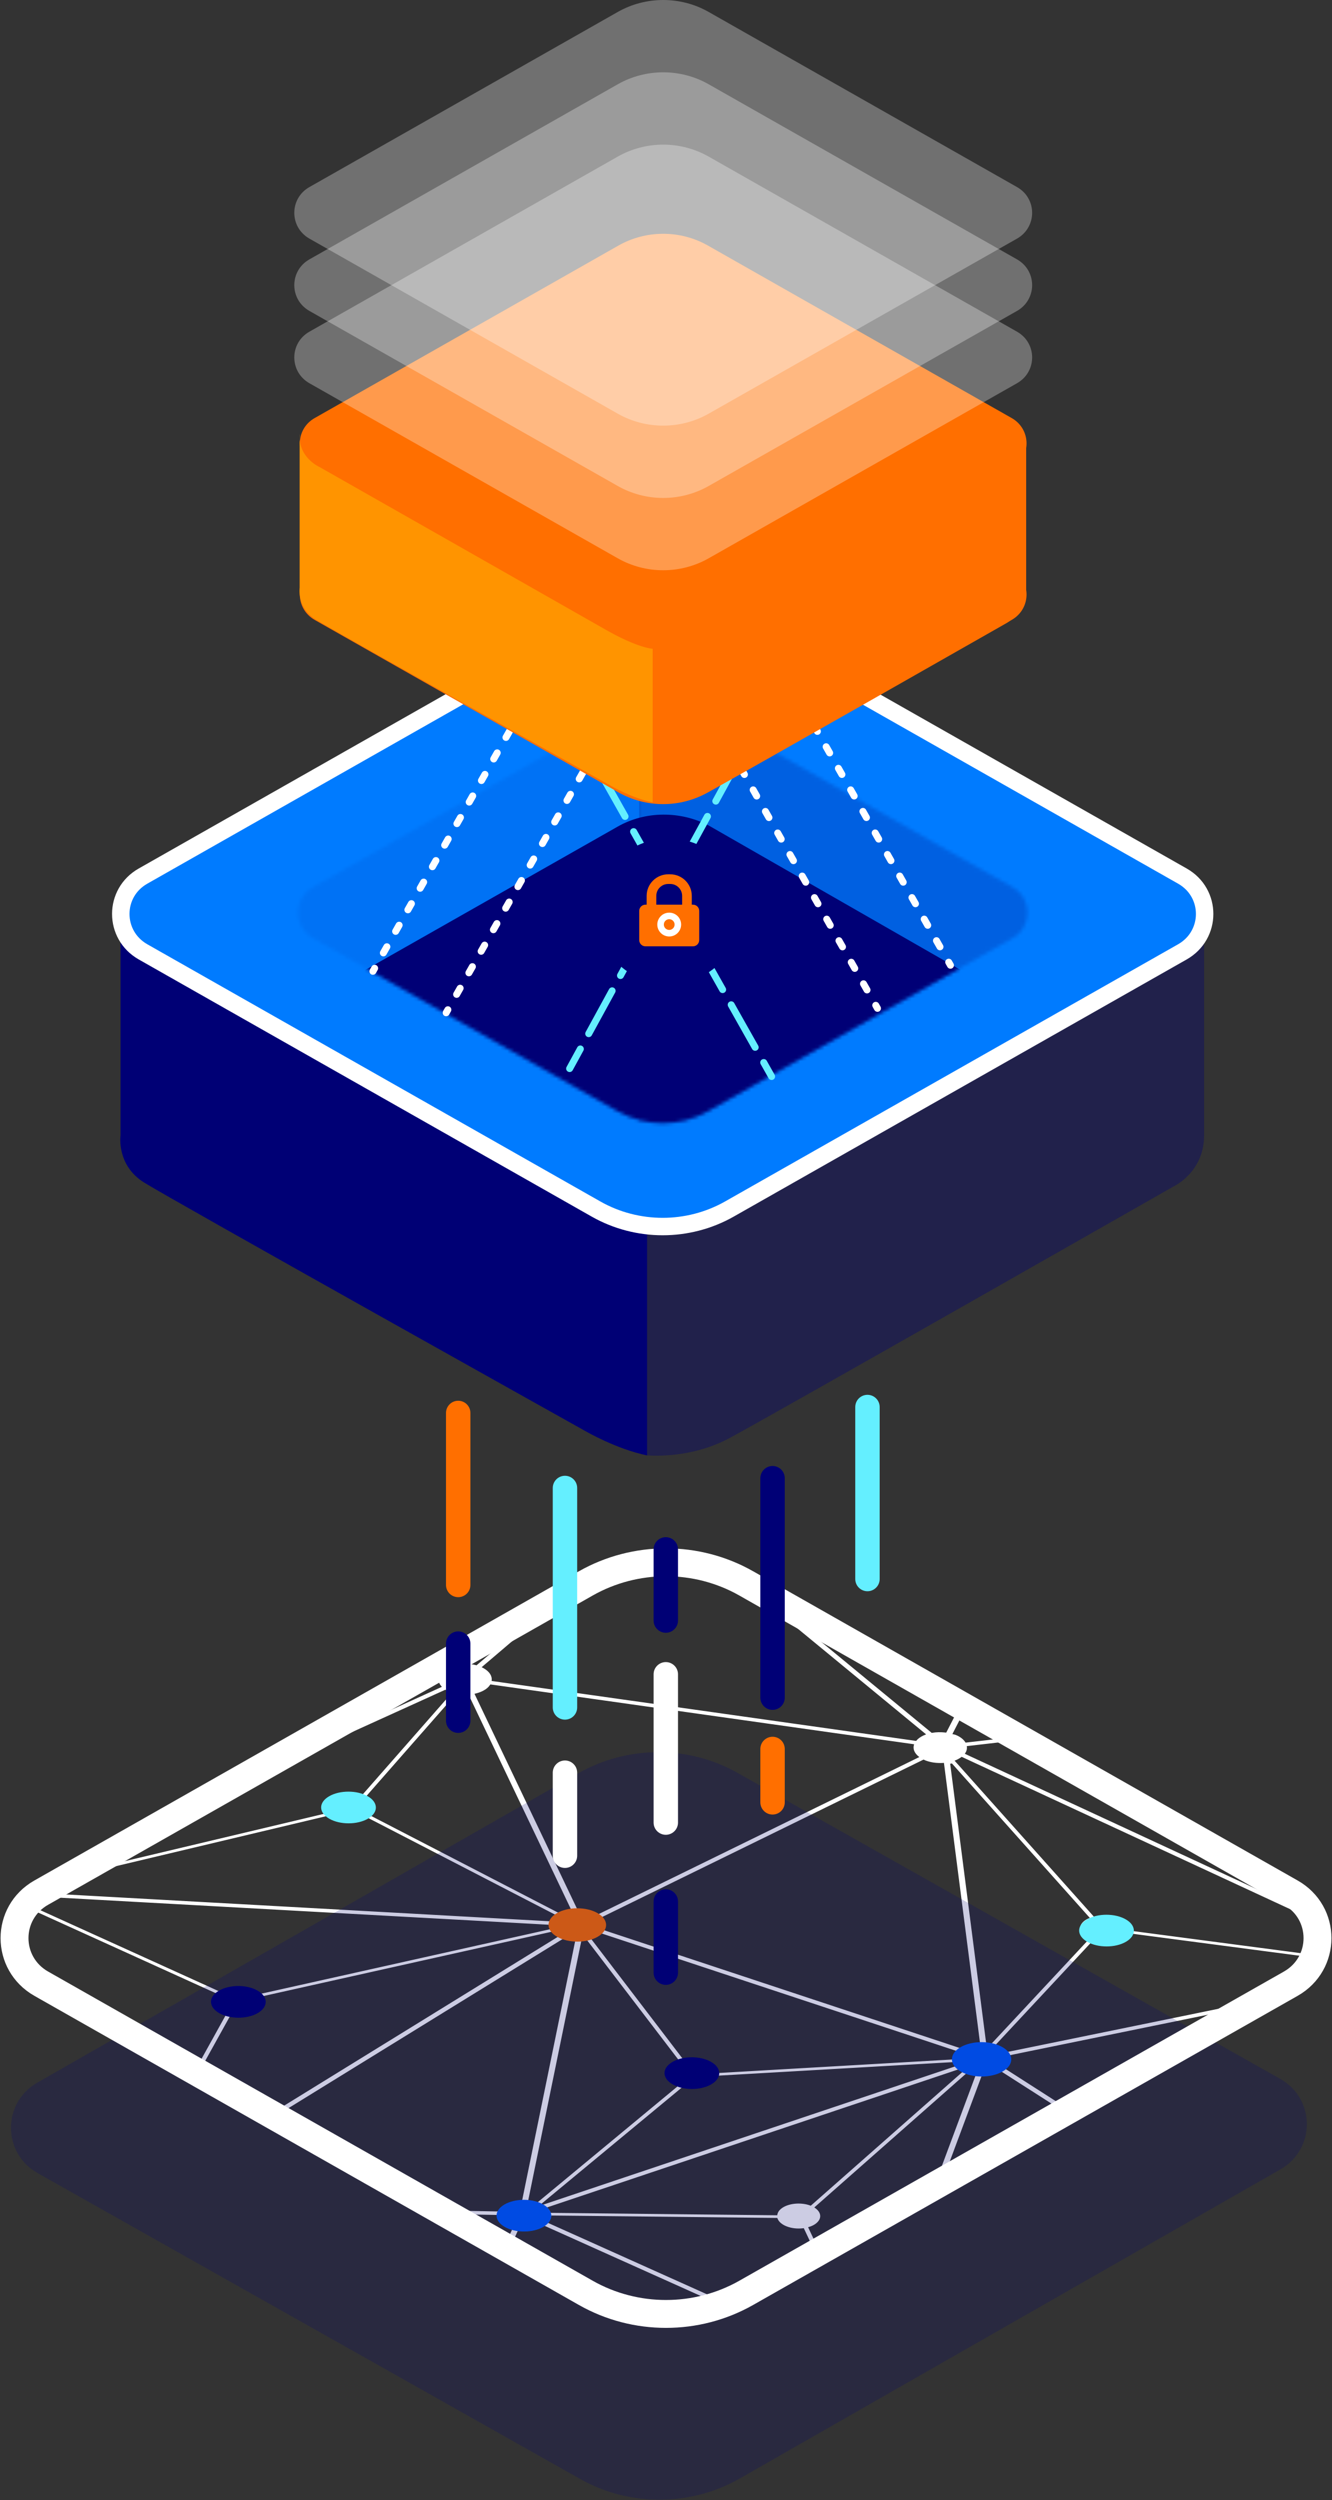 <?xml version="1.0" encoding="UTF-8"?>
<svg width="382px" height="717px" viewBox="0 0 382 717" version="1.1" xmlns="http://www.w3.org/2000/svg" xmlns:xlink="http://www.w3.org/1999/xlink">
    <rect x="0" y="0" width="382" height="717" fill="#333333" stroke="none"/>
    <!-- Generator: Sketch 51.2 (57519) - http://www.bohemiancoding.com/sketch -->
    <title>Group 123</title>
    <desc>Created with Sketch.</desc>
    <defs>
        <path d="M164.004,6.267 C171.109,2.238 179.063,0.224 187.014,0.224 C194.965,0.224 202.912,2.238 210.003,6.267 L366.179,94.955 C376.396,100.742 376.396,115.253 366.179,121.067 L210.003,209.729 C195.793,217.788 178.187,217.788 164.004,209.729 L7.828,121.067 C-2.388,115.253 -2.388,100.742 7.828,94.955" id="path-1"></path>
        <path d="M164.004,6.267 L7.828,94.955 C-2.388,100.742 -2.388,115.253 7.828,121.067 L164.004,209.729 C178.187,217.788 195.793,217.788 210.003,209.729 L366.179,121.067 C376.396,115.253 376.396,100.742 366.179,94.955 L210.003,6.267 C202.912,2.238 194.965,0.224 187.014,0.224 C179.063,0.224 171.109,2.238 164.004,6.267" id="path-3"></path>
        <path d="M164.004,6.267 L7.828,94.955 C-2.388,100.742 -2.388,115.253 7.828,121.067 L164.004,209.729 C178.187,217.788 195.793,217.788 210.003,209.729 L366.179,121.067 C376.396,115.253 376.396,100.742 366.179,94.955 L210.003,6.267 C202.912,2.238 194.965,0.224 187.014,0.224 C179.063,0.224 171.109,2.238 164.004,6.267" id="path-5"></path>
        <path d="M164.004,6.267 L7.828,94.955 C-2.388,100.742 -2.388,115.253 7.828,121.067 L164.004,209.729 C178.187,217.788 195.793,217.788 210.003,209.729 L366.179,121.067 C376.396,115.253 376.396,100.742 366.179,94.955 L210.003,6.267 C202.912,2.238 194.965,0.224 187.014,0.224 C179.063,0.224 171.109,2.238 164.004,6.267" id="path-7"></path>
        <path d="M164.004,6.267 L7.828,94.955 C-2.388,100.742 -2.388,115.253 7.828,121.067 L164.004,209.729 C178.187,217.788 195.793,217.788 210.003,209.729 L366.179,121.067 C376.396,115.253 376.396,100.742 366.179,94.955 L210.003,6.267 C202.912,2.238 194.965,0.224 187.014,0.224 C179.063,0.224 171.109,2.238 164.004,6.267" id="path-9"></path>
        <path d="M164.004,6.267 L7.828,94.955 C-2.388,100.742 -2.388,115.253 7.828,121.067 L164.004,209.729 C178.187,217.788 195.793,217.788 210.003,209.729 L366.179,121.067 C376.396,115.253 376.396,100.742 366.179,94.955 L210.003,6.267 C202.912,2.238 194.965,0.224 187.014,0.224 C179.063,0.224 171.109,2.238 164.004,6.267" id="path-11"></path>
        <path d="M164.004,6.267 L7.828,94.955 C-2.388,100.742 -2.388,115.253 7.828,121.067 L164.004,209.729 C178.187,217.788 195.793,217.788 210.003,209.729 L366.179,121.067 C376.396,115.253 376.396,100.742 366.179,94.955 L210.003,6.267 C202.912,2.238 194.965,0.224 187.014,0.224 C179.063,0.224 171.109,2.238 164.004,6.267" id="path-13"></path>
        <path d="M164.004,6.267 L7.828,94.955 C-2.388,100.742 -2.388,115.253 7.828,121.067 L164.004,209.729 C178.187,217.788 195.793,217.788 210.003,209.729 L366.179,121.067 C376.396,115.253 376.396,100.742 366.179,94.955 L210.003,6.267 C202.912,2.238 194.965,0.224 187.014,0.224 C179.063,0.224 171.109,2.238 164.004,6.267" id="path-15"></path>
        <path d="M92.178,3.955 L4.727,53.617 C-0.994,56.857 -0.994,64.982 4.727,68.239 L92.178,117.884 C100.12,122.396 109.979,122.396 117.935,117.884 L205.386,68.239 C211.107,64.982 211.107,56.857 205.386,53.617 L117.935,3.955 C113.964,1.699 109.514,0.571 105.062,0.571 C100.61,0.571 96.156,1.699 92.178,3.955 Z" id="path-17"></path>
        <path d="M92.178,3.955 L4.727,53.617 C-0.994,56.857 -0.994,64.982 4.727,68.239 L92.178,117.884 C100.12,122.396 109.979,122.396 117.935,117.884 L205.386,68.239 C211.107,64.982 211.107,56.857 205.386,53.617 L117.935,3.955 C113.964,1.699 109.514,0.571 105.062,0.571 C100.61,0.571 96.156,1.699 92.178,3.955 Z" id="path-19"></path>
        <path d="M92.178,3.955 L4.727,53.617 C-0.994,56.857 -0.994,64.982 4.727,68.239 L92.178,117.884 C100.12,122.396 109.979,122.396 117.935,117.884 L205.386,68.239 C211.107,64.982 211.107,56.857 205.386,53.617 L117.935,3.955 C113.964,1.699 109.514,0.571 105.062,0.571 C100.61,0.571 96.156,1.699 92.178,3.955 Z" id="path-21"></path>
    </defs>
    <g id="Desktop" stroke="none" stroke-width="1" fill="none" fill-rule="evenodd">
        <g id="3.1-Mantle" transform="translate(-566, -756)">
            <g id="Group-123" transform="translate(569, 755)">
                <g id="Group-25" transform="translate(1, 448.807)">
                    <g id="Group-3">
                        <mask id="mask-2" fill="white">
                            <use xlink:href="#path-1"></use>
                        </mask>
                        <g id="Clip-2"></g>
                        <path d="M312.551,-30.637 C309.913,-32.16 305.735,-32.338 302.6,-31.059 L302.452,-30.999 L160.581,-89.893 L160.695,-90.012 C162.222,-91.772 161.674,-93.875 159.31,-95.241 C156.261,-97.001 151.298,-97.001 148.257,-95.234 C145.954,-93.895 145.385,-91.897 146.783,-90.143 L146.886,-90.031 L51.656,-53.278 L51.495,-53.37 L51.244,-53.515 L50.925,-53.713 C50.731,-53.825 50.559,-53.911 50.389,-53.984 C48.689,-54.65 46.65,-54.893 44.636,-54.676 C42.622,-54.458 40.873,-53.799 39.729,-52.817 C38.721,-51.966 38.293,-50.95 38.47,-49.889 L38.493,-49.757 L-96.359,-30.767 L-96.463,-30.853 C-96.749,-31.096 -97.08,-31.314 -97.423,-31.512 C-97.742,-31.697 -98.085,-31.868 -98.45,-32.013 C-101.964,-33.398 -106.741,-32.87 -109.121,-30.853 C-111.182,-29.085 -110.793,-26.705 -108.189,-25.202 C-107.846,-25.004 -107.47,-24.826 -107.083,-24.668 C-106.01,-24.246 -104.757,-23.995 -103.379,-23.923 L-103.197,-23.923 L-72.284,43.939 L-72.489,43.991 C-73.864,44.328 -75.023,44.868 -75.849,45.574 C-77.889,47.315 -77.477,49.669 -74.862,51.178 C-74.644,51.304 -74.428,51.416 -74.188,51.528 L-74.006,51.607 L-133.5,109.242 L-133.706,109.189 C-136.646,108.49 -139.979,108.88 -142.204,110.172 C-145.245,111.939 -145.228,114.801 -142.168,116.568 C-139.895,117.88 -136.523,118.249 -133.556,117.504 L-133.341,117.458 L-98.349,149.648 L-98.519,149.733 L-98.792,149.839 L-99.008,149.911 C-102.049,151.678 -102.021,154.547 -98.961,156.314 C-96.803,157.56 -93.555,157.963 -90.668,157.329 L-90.452,157.283 L-10.996,238.213 L-11.143,238.299 C-14.094,240.092 -14.021,242.868 -10.995,244.615 C-7.945,246.376 -2.993,246.382 0.048,244.615 C0.796,244.18 1.374,243.646 1.781,243.026 L1.859,242.901 L105.692,256.002 L105.669,256.134 C105.495,257.479 106.276,258.771 107.841,259.675 C108.16,259.859 108.514,260.024 108.891,260.175 C111.892,261.356 115.84,261.125 118.494,259.609 L118.654,259.516 L182.368,288.231 L182.267,288.343 C181.023,289.767 181.453,291.462 183.361,292.563 C185.827,293.988 189.823,293.981 192.262,292.563 C192.954,292.161 193.441,291.653 193.767,290.974 L193.834,290.855 L274.794,295.167 L274.794,295.299 C274.859,296.492 275.65,297.581 276.997,298.359 C277.306,298.537 277.649,298.708 278.013,298.853 C281.528,300.238 286.306,299.71 288.685,297.693 C289.387,297.086 289.815,296.387 289.948,295.609 L289.958,295.497 L436.54,275.234 L436.644,275.32 C436.929,275.564 437.249,275.788 437.592,275.986 C437.912,276.17 438.266,276.335 438.631,276.48 C440.32,277.153 442.369,277.403 444.383,277.186 C446.397,276.968 448.135,276.302 449.302,275.32 C451.07,273.816 451.047,271.858 449.262,270.328 L449.125,270.223 L544.001,221.093 L544.173,221.179 C547.311,222.636 551.761,222.524 554.53,220.915 C557.571,219.148 557.555,216.273 554.505,214.513 C553.169,213.741 551.403,213.3 549.399,213.234 L549.182,213.227 L533.803,124.114 L534.019,124.081 C535.588,123.857 536.725,123.501 537.632,122.974 C540.673,121.207 540.657,118.345 537.597,116.578 C534.982,115.068 530.825,114.877 527.701,116.136 L527.52,116.216 L405.265,41.543 L405.401,41.438 L405.491,41.385 L405.526,41.352 C407.611,39.585 407.209,37.211 404.594,35.701 C404.263,35.51 403.887,35.332 403.498,35.174 C401.195,34.264 398.268,34.178 395.689,34.949 L395.495,35.009 L313.414,-24.96 L313.504,-25.052 C315.487,-26.866 315.098,-29.167 312.551,-30.637 M269.131,49.476 L306.413,-22.968 L306.629,-22.962 C308.53,-22.903 310.43,-23.265 311.962,-23.997 L312.167,-24.103 L393.996,35.681 L393.838,35.774 C393.713,35.846 393.576,35.912 393.44,35.978 C393.201,36.09 392.997,36.196 392.827,36.334 C392.193,36.875 391.787,37.508 391.62,38.2 L391.574,38.306 L272.913,51.935 L272.844,51.817 C272.453,51.197 271.847,50.65 271.059,50.195 C270.728,50.003 270.363,49.832 269.963,49.68 L269.69,49.614 L269.325,49.535 L269.131,49.476 M184.375,-18.504 L156.495,-87.783 L156.699,-87.836 C157.711,-88.066 158.609,-88.403 159.323,-88.818 L159.369,-88.858 L159.55,-88.976 L301.056,-30.228 L300.886,-30.103 C299.935,-29.365 299.393,-28.533 299.318,-27.696 L299.296,-27.577 L192.487,-15.464 L192.406,-15.59 C191.969,-16.315 191.34,-16.915 190.54,-17.377 C190.255,-17.541 189.936,-17.686 189.615,-17.818 C188.201,-18.372 186.481,-18.616 184.592,-18.511 L184.375,-18.504 M263.221,49.153 L190.396,-10.823 L190.566,-10.908 C190.997,-11.146 191.348,-11.389 191.643,-11.64 C192.492,-12.359 192.874,-13.216 192.835,-14.251 L192.823,-14.377 L299.541,-26.49 L299.599,-26.351 C300.002,-25.434 300.609,-24.768 301.534,-24.234 C302.287,-23.799 303.224,-23.456 304.318,-23.219 L304.545,-23.166 L267.364,49.073 L267.125,49.041 C265.78,48.896 264.518,48.915 263.404,49.113 L263.221,49.153 M404.96,112.925 L402.664,42.789 L402.801,42.75 C403.039,42.677 403.256,42.578 403.483,42.486 L403.903,42.308 L526.135,116.967 L525.999,117.072 C525.263,117.62 524.799,118.246 524.564,118.925 L524.52,119.057 L411.048,116.532 L411.013,116.42 C410.701,115.543 409.98,114.759 408.905,114.139 C408.574,113.947 408.198,113.769 407.822,113.618 C407.024,113.301 406.134,113.077 405.165,112.952 L404.96,112.925 M393.781,41.998 C394.113,42.189 394.478,42.361 394.877,42.512 C396.566,43.185 398.615,43.436 400.63,43.218 L400.937,43.185 L403.207,112.86 L402.968,112.866 C401.569,112.925 400.249,113.189 399.136,113.638 L398.966,113.697 L272.692,55.133 L272.771,55.034 C273.189,54.421 273.366,53.762 273.283,53.056 L273.272,52.931 L391.57,39.341 L391.616,39.499 C391.861,40.455 392.616,41.325 393.781,41.998 M544.975,213.913 L475.275,163.3 L475.41,163.208 C477.361,161.889 477.406,160.01 475.544,158.633 L475.406,158.54 L527.845,123.462 L528.029,123.528 C529.248,123.969 530.479,124.207 531.687,124.246 L531.913,124.259 L547.293,213.372 L547.066,213.399 C546.417,213.497 545.803,213.643 545.179,213.847 L544.975,213.913 M467.275,157.867 L409.69,119.928 L409.803,119.822 L409.849,119.796 C410.494,119.249 410.889,118.583 411.032,117.772 L411.066,117.634 L524.435,120.152 L524.458,120.283 C524.646,121.18 525.242,121.985 526.236,122.664 L526.385,122.762 L473.969,157.828 L473.785,157.762 C471.789,157.096 469.422,157.109 467.457,157.801 L467.275,157.867 M148.293,-88.838 C149.881,-87.922 152.046,-87.473 154.402,-87.572 L154.629,-87.585 L182.532,-18.214 L182.34,-18.168 C180.806,-17.792 179.704,-17.298 178.945,-16.658 L178.9,-16.605 L178.832,-16.526 L178.707,-16.414 L53.365,-48.966 L53.433,-49.098 C53.927,-50.113 53.716,-51.234 52.846,-52.263 L52.754,-52.382 L147.939,-89.108 L148.099,-89.016 L148.237,-88.897 L148.293,-88.838 M134.131,30.302 L181.747,-10.229 L181.952,-10.176 C184.118,-9.556 186.6,-9.57 188.748,-10.196 L188.964,-10.255 L261.596,49.568 L261.38,49.654 C260.551,49.977 259.859,50.379 259.315,50.841 C259.168,50.966 259.054,51.098 258.93,51.237 L258.749,51.447 L136.989,34.252 L136.998,34.127 C137.185,32.828 136.358,31.562 134.771,30.645 C134.622,30.559 134.474,30.474 134.314,30.395 L134.131,30.302 M126.228,29.709 L50.611,-46.731 L50.793,-46.823 C51.486,-47.133 52.019,-47.456 52.427,-47.799 L52.472,-47.852 L52.563,-47.931 L52.676,-48.05 L178.006,-15.491 L177.95,-15.366 C177.185,-13.823 177.934,-12.154 179.899,-11.02 L180.138,-10.895 L180.31,-10.796 L132.671,29.761 L132.466,29.709 C130.562,29.215 128.354,29.201 126.445,29.662 L126.228,29.709 M309.711,101.849 L269.766,57.111 L269.959,57.039 C270.55,56.801 271.117,56.498 271.627,56.122 L271.786,56.004 L397.696,114.396 L397.536,114.515 L397.366,114.627 L397.151,114.779 C396.833,115.055 396.562,115.372 396.302,115.774 L396.223,115.9 L318.076,105.6 L318.099,105.468 C318.229,104.414 317.586,103.385 316.307,102.646 C316.044,102.495 315.747,102.35 315.428,102.231 C313.808,101.585 311.815,101.433 309.939,101.809 L309.711,101.849 M371.26,196.849 L403.018,121.715 L403.235,121.721 C404.976,121.755 406.727,121.425 408.169,120.799 L408.374,120.706 L465.879,158.599 L465.754,158.698 C464.361,159.773 464.061,161.112 464.921,162.279 L465.013,162.397 L373.555,197.911 L373.395,197.819 C373.28,197.739 373.155,197.667 373.04,197.588 C372.926,197.509 372.801,197.423 372.663,197.343 C372.549,197.278 372.447,197.218 372.332,197.179 C372.115,197.093 371.887,197.028 371.637,196.961 L371.26,196.849 M281.132,139.03 L309.612,108.495 L309.828,108.541 C312.507,109.115 315.487,108.561 317.083,107.21 C317.333,106.998 317.536,106.761 317.717,106.471 L317.807,106.352 L395.932,116.638 L395.909,116.783 C395.843,117.126 395.846,117.468 395.915,117.811 L395.939,117.93 L283.852,140.863 L283.748,140.738 C283.36,140.303 282.867,139.914 282.284,139.578 C281.988,139.406 281.668,139.248 281.338,139.109 L281.132,139.03 M398.127,120.443 C398.447,120.627 398.801,120.805 399.2,120.957 C399.714,121.161 400.318,121.326 401.081,121.478 L401.298,121.524 L369.619,196.507 L369.369,196.48 C367.808,196.315 366.204,196.441 364.726,196.849 L364.556,196.895 L283.533,144.978 L283.636,144.879 C284.495,143.969 284.785,142.927 284.484,141.938 L284.449,141.813 L396.389,118.912 L396.481,119.045 C396.87,119.572 397.431,120.04 398.127,120.443 M447.014,210.616 L469.907,164.422 L470.135,164.435 C471.342,164.5 472.502,164.369 473.593,164.039 L473.786,163.98 L543.43,214.559 L543.282,214.658 C542.159,215.363 541.47,216.28 541.317,217.296 L541.295,217.453 L450.594,213.603 L450.571,213.471 C450.383,212.588 449.81,211.849 448.862,211.302 C448.394,211.032 447.813,210.854 447.207,210.676 L447.014,210.616 M375.543,201.372 L375.554,201.247 C375.674,200.436 375.408,199.652 374.789,198.926 L374.687,198.801 L465.884,163.386 L466.088,163.346 L466.248,163.439 C466.716,163.709 467.298,163.887 467.891,164.059 L468.084,164.118 L445.191,210.313 L444.975,210.306 C443.027,210.195 441.231,210.55 439.937,211.302 C439.734,211.421 439.597,211.566 439.45,211.717 L439.235,211.935 L439.121,212.028 L375.543,201.372 M278.852,138.45 L268.496,57.982 L268.996,57.903 L308.541,102.198 L308.36,102.278 C307.723,102.541 307.224,102.831 306.839,103.161 C305.173,104.578 305.491,106.497 307.593,107.711 C307.81,107.836 308.038,107.941 308.279,108.053 L308.46,108.133 L279.98,138.668 L279.764,138.621 C279.593,138.575 279.4,138.542 279.217,138.516 L278.852,138.45 M161.638,99.904 L132.08,37.937 L132.284,37.885 C133.695,37.555 134.886,36.995 135.737,36.276 C136.042,36.019 136.314,35.716 136.538,35.373 L136.63,35.241 L258.152,52.404 L258.117,52.542 C257.738,53.729 258.257,54.975 259.503,55.958 L259.641,56.076 L167.451,101.223 L167.258,101.309 L167.086,101.21 C166.721,100.999 166.367,100.821 165.99,100.682 C164.781,100.195 163.345,99.931 161.831,99.911 L161.638,99.904 M169.001,105.654 L169.057,105.542 C169.575,104.434 169.341,103.26 168.402,102.245 L168.298,102.133 L260.863,56.795 L261.033,56.867 L261.194,56.946 L261.342,57.019 C262.836,57.606 264.602,57.863 266.446,57.758 L266.707,57.738 L277.087,138.299 L276.803,138.305 C274.856,138.312 273.015,138.747 271.63,139.512 L271.493,139.591 L169.001,105.654 M444.153,268.468 L445.277,217.434 L445.504,217.408 C446.926,217.269 448.029,216.96 448.879,216.465 C449.595,216.05 450.081,215.529 450.407,214.81 L450.463,214.685 L541.46,218.548 L541.506,218.667 C541.702,219.188 542.07,219.675 542.63,220.157 L542.756,220.269 L447.789,269.438 L447.617,269.365 L447.538,269.32 L447.401,269.227 L447.321,269.168 L447.252,269.141 C446.454,268.825 445.508,268.607 444.368,268.488 L444.153,268.468 M21.936,15.751 L45.3,-45.907 L45.528,-45.893 C46.735,-45.841 47.872,-45.933 48.918,-46.17 L49.122,-46.223 L124.74,30.243 L124.558,30.322 C123.911,30.632 123.423,30.928 123.038,31.258 C122.732,31.515 122.472,31.812 122.246,32.155 L122.156,32.274 L27.073,20.386 L27.095,20.254 C27.224,18.962 26.409,17.702 24.856,16.805 C24.525,16.614 24.159,16.429 23.76,16.278 C23.315,16.1 22.79,15.942 22.141,15.803 L21.936,15.751 M40.659,-47.166 C41.002,-46.968 41.367,-46.797 41.767,-46.632 C42.223,-46.46 42.748,-46.302 43.386,-46.157 L43.591,-46.117 L20.239,15.546 L20.01,15.533 C17.654,15.434 15.403,15.948 13.815,16.951 L13.667,17.05 L-95.993,-26.27 L-95.891,-26.395 C-95.02,-27.417 -94.879,-28.584 -95.488,-29.685 L-95.581,-29.844 L38.875,-48.775 L38.967,-48.656 C39.357,-48.089 39.929,-47.588 40.659,-47.166 M442.252,268.687 L373.576,203.905 L373.838,203.739 C374.03,203.614 374.212,203.496 374.37,203.364 C374.552,203.205 374.665,203.034 374.766,202.856 C374.822,202.757 374.879,202.658 374.947,202.566 L375.036,202.434 L438.4,213.056 L438.343,213.195 C437.941,214.434 438.528,215.628 439.978,216.465 C440.766,216.92 441.815,217.223 443.17,217.388 L443.387,217.408 L442.252,268.687 M100.614,67.787 L126.821,37.938 L127.037,37.97 C128.052,38.162 129.099,38.228 130.146,38.175 L130.373,38.162 L159.897,100.043 L159.647,100.082 C158.612,100.247 157.657,100.524 156.84,100.92 L156.658,100.999 L102.281,72.877 L102.406,72.765 C104.015,71.354 103.685,69.455 101.607,68.255 C101.366,68.117 101.093,67.985 100.796,67.866 L100.614,67.787 M-3.335,90.634 L18.865,24.375 L19.092,24.375 C21.802,24.454 24.303,23.742 25.81,22.456 C26.127,22.193 26.387,21.883 26.635,21.5 L26.714,21.375 L121.785,33.256 L121.775,33.395 C121.655,34.232 121.945,35.07 122.631,35.821 L122.734,35.933 L-0.187,91.742 L-0.37,91.65 C-0.633,91.498 -0.952,91.326 -1.317,91.182 C-1.819,90.984 -2.389,90.825 -3.107,90.674 L-3.335,90.634 M1.426,93.147 L1.323,93.021 C1.22,92.896 1.116,92.771 1.002,92.652 L0.876,92.54 L123.717,36.764 L123.969,36.909 C124.312,37.107 124.677,37.278 125.065,37.437 L125.225,37.489 L125.406,37.542 L125.624,37.614 L99.44,67.451 L99.223,67.405 C96.59,66.884 93.668,67.444 92.127,68.763 C91.142,69.6 90.84,70.649 91.279,71.651 L91.324,71.783 L1.426,93.147 M247.719,227.444 L277.66,147.147 L277.843,147.134 C279.572,147.015 281.107,146.6 282.31,145.927 L282.502,145.815 L363.079,197.449 L362.875,197.555 C362.375,197.819 361.979,198.076 361.661,198.34 C360.472,199.362 360.07,200.601 360.554,201.827 L360.6,201.946 L252.601,229.264 L252.476,229.165 C252.213,228.961 251.939,228.776 251.664,228.618 C251.345,228.433 251.014,228.281 250.683,228.143 C249.862,227.826 248.972,227.603 247.981,227.477 L247.719,227.444 M192.917,144.068 L165.51,108.199 L165.714,108.133 C166.646,107.803 167.429,107.375 168.04,106.861 L168.086,106.795 L168.176,106.716 L168.312,106.584 L270.44,140.402 L270.304,140.534 C269.636,141.199 269.276,141.938 269.269,142.657 L269.258,142.796 L200.832,146.745 L200.786,146.613 C200.498,145.96 199.937,145.387 199.138,144.925 C198.875,144.774 198.589,144.635 198.281,144.51 C196.786,143.923 194.919,143.752 193.133,144.035 L192.917,144.068 M244.976,227.451 L227.752,190.903 L227.934,190.85 C228.877,190.566 229.626,190.184 230.158,189.716 C231.756,188.364 231.541,186.557 229.655,185.324 L229.53,185.238 L273.309,146.633 L273.526,146.692 C274.222,146.896 274.928,147.042 275.612,147.108 L275.873,147.14 L245.966,227.391 L245.636,227.411 L245.214,227.431 L244.976,227.451 M151.264,184.191 L191.839,150.596 L192.032,150.655 C194.803,151.466 198.193,150.965 199.926,149.494 C200.56,148.954 200.921,148.308 200.974,147.629 L200.973,147.497 L269.41,143.553 L269.456,143.685 C269.572,143.988 269.744,144.285 270.008,144.595 L270.1,144.727 L151.755,184.447 L151.607,184.362 L151.447,184.283 L151.264,184.191 M271.209,145.67 L271.46,145.815 C271.644,145.921 271.826,146.026 272.031,146.118 L272.214,146.211 L228.515,184.744 L228.297,184.658 C225.469,183.643 221.794,184.085 219.925,185.674 C219.347,186.155 219.021,186.716 218.921,187.342 L218.888,187.481 L153.908,186.782 L153.863,186.663 C153.712,186.221 153.413,185.786 152.99,185.371 L152.853,185.239 L271.061,145.571 L271.209,145.67 M376.658,251.913 L369.362,205.23 L369.6,205.197 C370.453,205.098 371.26,204.907 372.021,204.65 L372.237,204.564 L440.192,268.667 L439.907,268.726 C438.543,269.069 437.408,269.61 436.581,270.302 L436.446,270.447 L436.332,270.579 L436.219,270.697 L380.863,256.706 L380.953,256.574 C381.742,255.269 381.165,253.805 379.487,252.836 C379.224,252.684 378.927,252.539 378.619,252.414 C378.117,252.216 377.536,252.064 376.829,251.946 L376.658,251.913 M287.069,291.712 L365.638,205.052 L365.843,205.091 C366.549,205.21 367.198,205.282 367.824,205.289 L368.052,205.289 L375.326,251.787 L375.041,251.794 C373.015,251.807 371.14,252.394 370.019,253.35 C368.376,254.741 368.649,256.634 370.67,257.854 L370.887,257.979 L288.153,292.299 L287.982,292.2 L287.845,292.108 C287.651,291.995 287.434,291.897 287.228,291.791 L287.069,291.712 M280.12,290.934 L248.667,236.049 L248.917,235.996 C250.486,235.68 251.803,235.1 252.721,234.328 C254.092,233.148 254.413,231.638 253.552,230.286 L253.46,230.155 L361.231,202.889 L361.358,203.014 C361.724,203.397 362.17,203.733 362.684,204.03 C362.992,204.208 363.334,204.38 363.745,204.537 L363.836,204.564 L364.041,204.643 L285.597,291.165 L285.358,291.106 C283.784,290.71 282.065,290.637 280.359,290.901 L280.12,290.934 M-70.59,43.695 L-101.409,-23.969 L-101.148,-24.002 C-99.601,-24.186 -98.203,-24.655 -97.126,-25.347 L-96.968,-25.439 L12.67,17.881 L12.579,17.999 C11.663,19.087 11.557,20.366 12.281,21.494 L12.361,21.619 L-63.261,45.534 L-63.386,45.422 C-63.66,45.224 -63.923,45.047 -64.209,44.882 C-64.516,44.703 -64.837,44.545 -65.178,44.413 C-66.696,43.813 -68.485,43.556 -70.362,43.682 L-70.59,43.695 M92.927,73.339 C93.19,73.49 93.475,73.629 93.772,73.748 C96.042,74.638 99.104,74.552 101.215,73.524 L101.385,73.438 L155.74,101.546 L155.592,101.658 L155.456,101.751 L155.331,101.836 C154.935,102.186 154.607,102.588 154.36,103.076 L154.303,103.201 L2.016,94.762 L2.003,94.637 C1.98,94.412 1.955,94.202 1.898,93.997 L1.851,93.879 L91.818,72.488 L91.944,72.6 C92.219,72.877 92.562,73.128 92.927,73.339 M147.49,183.195 L162.724,108.746 L162.917,108.727 C163.259,108.7 163.634,108.641 164.089,108.562 L164.304,108.516 L191.701,144.365 L191.508,144.438 C190.781,144.701 190.157,145.037 189.681,145.446 C188.016,146.864 188.345,148.776 190.457,149.996 L190.743,150.161 L150.192,183.755 L149.975,183.696 C149.222,183.459 148.47,183.3 147.741,183.221 L147.49,183.195 M14.168,23.149 C14.477,23.327 14.796,23.485 15.138,23.617 C15.652,23.821 16.222,23.98 16.941,24.131 L17.145,24.171 L-5.044,90.437 L-5.271,90.424 C-6.751,90.384 -8.196,90.589 -9.48,91.017 L-9.674,91.076 L-64.082,51.225 L-63.923,51.133 C-63.65,50.961 -63.379,50.79 -63.14,50.585 C-61.747,49.405 -61.448,47.895 -62.321,46.537 L-62.401,46.411 L13.22,22.496 L13.357,22.601 C13.62,22.806 13.883,22.984 14.168,23.149 M1.037,97.024 L1.151,96.905 C1.456,96.556 1.671,96.233 1.806,95.903 L1.863,95.778 L154.001,104.196 L154.014,104.335 C154.004,104.619 154.062,104.916 154.166,105.225 L154.212,105.344 L69.196,124.321 L69.07,124.209 C68.782,123.899 68.428,123.629 68.029,123.398 C67.766,123.246 67.492,123.114 67.196,122.996 C64.788,122.053 61.523,122.204 59.434,123.365 L59.264,123.451 L1.037,97.024 M40.462,184.653 L40.45,184.514 C40.307,183.499 39.585,182.543 38.42,181.831 L38.249,181.718 L157.632,108.093 L157.803,108.153 C158.703,108.463 159.684,108.661 160.709,108.74 L160.971,108.759 L145.749,183.175 L145.544,183.189 C143.28,183.327 141.269,184.019 140.034,185.081 C139.637,185.417 139.332,185.793 139.073,186.274 L139.017,186.386 L40.462,184.653 M34.178,180.486 L62.463,129.464 L62.679,129.484 C65.072,129.721 67.481,129.128 68.84,127.981 C69.803,127.156 70.116,126.154 69.724,125.165 L69.677,125.033 L154.65,106.069 L154.741,106.201 C155.096,106.643 155.542,107.032 156.068,107.362 L156.251,107.467 L36.857,181.098 L36.685,181.039 C35.944,180.782 35.192,180.611 34.462,180.519 L34.178,180.486 M289.907,294.468 L289.849,294.317 C289.71,293.895 289.423,293.466 289.011,293.044 L288.897,292.925 L372.017,258.447 L372.165,258.493 C374.879,259.363 378.315,258.928 380.127,257.478 L380.252,257.379 L435.688,271.39 L435.62,271.522 C435.182,272.385 435.187,273.295 435.658,274.146 L435.75,274.304 L289.907,294.468 M220.679,190.223 C220.953,190.382 221.25,190.527 221.581,190.652 C222.961,191.199 224.624,191.397 226.275,191.206 L226.513,191.173 L243.701,227.635 L243.497,227.688 C242.462,227.919 241.521,228.308 240.715,228.816 L240.556,228.921 L153.151,189.657 L153.252,189.545 C153.75,188.951 154.02,188.331 154.038,187.698 L154.049,187.547 L218.938,188.245 L218.973,188.371 C219.216,189.076 219.8,189.716 220.679,190.223 M-131.927,109.862 L-72.375,52.168 L-72.158,52.214 C-69.993,52.689 -67.615,52.576 -65.649,51.924 L-65.456,51.851 L-11.047,91.702 L-11.194,91.801 C-11.49,91.973 -11.761,92.144 -11.988,92.342 C-12.838,93.074 -13.242,93.971 -13.168,95.012 L-13.156,95.138 L-129.377,111.767 L-129.457,111.642 C-129.859,111.082 -130.43,110.594 -131.162,110.172 L-131.435,110.066 L-131.755,109.947 L-131.927,109.862 M30.786,180.578 L-3.004,99.041 L-2.799,98.988 C-1.684,98.738 -0.708,98.329 0.143,97.756 L0.302,97.65 L58.482,124.064 L58.368,124.183 C56.977,125.587 57.385,127.361 59.35,128.495 C59.623,128.653 59.908,128.792 60.24,128.917 C60.457,129.002 60.685,129.068 60.924,129.141 L61.22,129.22 L32.834,180.42 L32.652,180.42 C32.128,180.42 31.605,180.459 31.048,180.545 L30.786,180.578 M116.873,252.626 L144.512,191.899 L144.762,191.925 C147.394,192.261 150.18,191.753 152.006,190.6 L152.165,190.494 L239.571,229.759 L239.48,229.878 C238.858,230.61 238.613,231.427 238.765,232.251 L238.777,232.376 L120.347,254.907 L120.255,254.775 C119.865,254.235 119.304,253.754 118.608,253.351 C118.277,253.16 117.9,252.982 117.524,252.83 L117.273,252.751 L117.044,252.685 L116.873,252.626 M191.708,287.183 L243.11,235.772 L243.338,235.825 C244.58,236.135 245.686,236.273 246.744,236.24 L246.949,236.24 L278.506,291.33 L278.336,291.389 C277.37,291.725 276.587,292.154 275.975,292.668 C275.522,293.064 275.274,293.499 275.06,293.954 L274.992,294.073 L193.999,289.767 L193.976,289.635 C193.823,288.745 193.227,287.967 192.244,287.401 L192.108,287.347 L191.868,287.262 L191.708,287.183 M119.81,258.646 L119.912,258.534 C120.647,257.696 120.961,256.826 120.797,256.009 L120.774,255.89 L239.181,233.359 L239.273,233.49 C239.606,233.972 240.165,234.44 240.908,234.869 C241.057,234.954 241.194,235.034 241.342,235.106 L241.502,235.185 L190.077,286.609 L189.872,286.57 C187.752,286.134 185.374,286.405 183.672,287.275 L183.513,287.354 L119.81,258.646 M-86.086,154.388 L-86.029,154.263 C-85.388,152.832 -85.954,151.362 -87.577,150.241 L-87.725,150.142 L-9.984,98.494 L-9.79,98.567 C-8.33,99.107 -6.655,99.351 -4.937,99.265 L-4.71,99.252 L29.149,180.96 L28.99,181.013 C27.956,181.363 27.105,181.804 26.471,182.345 L26.346,182.523 L26.199,182.727 L26.086,182.86 L-86.086,154.388 M-96.782,149.028 L-131.773,116.838 L-131.602,116.752 L-131.33,116.647 L-131.126,116.568 C-129.526,115.638 -128.77,114.365 -128.994,112.974 L-129.018,112.842 L-12.786,96.219 L-12.706,96.344 C-12.395,96.826 -11.995,97.241 -11.469,97.611 L-11.332,97.716 L-89.187,149.444 L-89.381,149.371 C-91.605,148.56 -94.303,148.408 -96.566,148.982 L-96.782,149.028 M110.326,252.382 L36.921,188.615 L37.137,188.53 C37.966,188.207 38.658,187.818 39.191,187.363 C39.735,186.888 40.119,186.36 40.331,185.787 L40.388,185.661 L138.703,187.389 L138.716,187.54 C138.689,188.734 139.514,189.894 140.965,190.732 C141.307,190.929 141.673,191.101 142.061,191.259 L142.459,191.384 L142.711,191.463 L142.893,191.516 L115.254,252.231 L115.004,252.204 C113.512,251.987 111.952,252.032 110.531,252.342 L110.326,252.382 M-1.837,237.52 L30.993,189.097 L31.21,189.116 C32.668,189.301 33.989,189.288 35.148,189.077 L35.342,189.044 L108.804,252.87 L108.612,252.955 C107.873,253.279 107.294,253.615 106.853,253.991 C106.659,254.155 106.547,254.34 106.446,254.531 C106.389,254.631 106.322,254.723 106.266,254.821 L106.175,254.94 L2.205,241.826 L2.228,241.694 C2.357,240.349 1.565,239.116 0.011,238.219 C-0.366,238.002 -0.799,237.857 -1.266,237.705 L-1.642,237.58 L-1.837,237.52 M-9.44,237.586 L-88.862,156.69 L-88.68,156.611 L-88.304,156.472 L-87.919,156.314 C-87.646,156.155 -87.454,155.965 -87.261,155.76 C-87.171,155.668 -87.081,155.589 -86.99,155.496 L-86.865,155.384 L25.34,183.862 L25.296,183.98 C24.803,185.444 25.597,186.941 27.424,187.996 C27.755,188.187 28.121,188.371 28.52,188.523 L28.714,188.569 L29.032,188.635 L29.215,188.701 L-3.592,237.112 L-3.82,237.085 C-5.688,236.835 -7.565,236.987 -9.224,237.514 L-9.44,237.586" id="Fill-1" fill="#FFFFFF" mask="url(#mask-2)"></path>
                    </g>
                    <g id="Group-6">
                        <mask id="mask-4" fill="white">
                            <use xlink:href="#path-3"></use>
                        </mask>
                        <g id="Clip-5"></g>
                        <path d="M167.387,100.835 C164.151,98.968 158.924,98.968 155.71,100.835 C152.496,102.703 152.513,105.731 155.748,107.599 C158.984,109.467 164.21,109.467 167.425,107.599 C170.639,105.731 170.622,102.703 167.387,100.835" id="Fill-4" fill="#FF6F00" mask="url(#mask-4)"></path>
                    </g>
                    <g id="Group-9">
                        <mask id="mask-6" fill="white">
                            <use xlink:href="#path-5"></use>
                        </mask>
                        <g id="Clip-8"></g>
                        <path d="M199.952,143.5 C196.877,141.725 191.909,141.725 188.854,143.5 C185.799,145.275 185.815,148.153 188.89,149.928 C191.966,151.704 196.932,151.704 199.988,149.928 C203.043,148.153 203.027,145.275 199.952,143.5" id="Fill-7" fill="#000076" mask="url(#mask-6)"></path>
                    </g>
                    <g id="Group-12">
                        <mask id="mask-8" fill="white">
                            <use xlink:href="#path-7"></use>
                        </mask>
                        <g id="Clip-11"></g>
                        <path d="M283.508,139.271 C280.173,137.346 274.786,137.346 271.473,139.271 C268.161,141.196 268.177,144.317 271.512,146.242 C274.848,148.168 280.234,148.168 283.547,146.242 C286.861,144.317 286.843,141.196 283.508,139.271" id="Fill-10" fill="#005EFF" mask="url(#mask-8)"></path>
                    </g>
                    <g id="Group-15">
                        <mask id="mask-10" fill="white">
                            <use xlink:href="#path-9"></use>
                        </mask>
                        <g id="Clip-14"></g>
                        <path d="M101.477,67.322 C98.402,65.547 93.434,65.547 90.379,67.322 C87.324,69.098 87.34,71.975 90.415,73.751 C93.491,75.526 98.458,75.526 101.513,73.751 C104.568,71.975 104.552,69.097 101.477,67.322" id="Fill-13" fill="#64EFFF" mask="url(#mask-10)"></path>
                    </g>
                    <g id="Group-18">
                        <mask id="mask-12" fill="white">
                            <use xlink:href="#path-11"></use>
                        </mask>
                        <g id="Clip-17"></g>
                        <path d="M318.864,102.624 C315.789,100.849 310.821,100.849 307.766,102.624 C304.712,104.399 304.727,107.277 307.802,109.052 C310.878,110.828 315.845,110.828 318.9,109.052 C321.956,107.277 321.939,104.399 318.864,102.624" id="Fill-16" fill="#64EFFF" mask="url(#mask-12)"></path>
                    </g>
                    <g id="Group-21">
                        <mask id="mask-14" fill="white">
                            <use xlink:href="#path-13"></use>
                        </mask>
                        <g id="Clip-20"></g>
                        <path d="M69.891,123.062 C66.816,121.287 61.848,121.287 58.793,123.062 C55.738,124.838 55.754,127.715 58.829,129.491 C61.905,131.266 66.871,131.266 69.927,129.491 C72.982,127.715 72.966,124.837 69.891,123.062" id="Fill-19" fill="#000076" mask="url(#mask-14)"></path>
                    </g>
                    <g id="Group-24">
                        <mask id="mask-16" fill="white">
                            <use xlink:href="#path-15"></use>
                        </mask>
                        <g id="Clip-23"></g>
                        <path d="M151.786,184.376 C148.711,182.601 143.743,182.601 140.687,184.376 C137.633,186.151 137.649,189.029 140.724,190.804 C143.799,192.58 148.766,192.58 151.822,190.804 C154.877,189.029 154.861,186.151 151.786,184.376" id="Fill-22" fill="#005EFF" mask="url(#mask-16)"></path>
                    </g>
                </g>
                <g id="Group-60" transform="translate(0, 172.807)">
                    <path d="M364.204,450.32 C374.347,444.507 374.304,430.076 364.126,424.351 L208.535,336.616 C194.405,328.645 176.894,328.697 162.787,336.755 L7.73,425.428 C-2.413,431.215 -2.369,445.646 7.809,451.398 L163.399,539.106 C177.528,547.077 195.039,547.025 209.147,538.968 L364.204,450.32 Z" id="Fill-28" fill="#000076" opacity="0.2"></path>
                    <path d="M367.179,397.067 C377.396,391.253 377.396,376.743 367.179,370.955 L211.003,282.267 C196.821,274.209 179.213,274.209 165.004,282.267 L8.827,370.955 C-1.388,376.743 -1.388,391.253 8.827,397.067 L165.004,485.729 C179.187,493.787 196.793,493.787 211.003,485.729 L367.179,397.067 Z" id="Stroke-26" stroke="#FFFFFF" stroke-width="8"></path>
                    <path d="M128.407,233.393 L128.407,282.722" id="Stroke-30" stroke="#FF6F00" stroke-width="7" stroke-linecap="round" stroke-linejoin="round"></path>
                    <path d="M245.776,231.692 L245.776,281.021" id="Stroke-32" stroke="#64EFFF" stroke-width="7" stroke-linecap="round" stroke-linejoin="round"></path>
                    <path d="M128.407,299.536 L128.407,321.649" id="Stroke-34" stroke="#000076" stroke-width="7" stroke-linecap="round" stroke-linejoin="round"></path>
                    <path d="M187.942,308.34 L187.942,350.865" id="Stroke-36" stroke="#FFFFFF" stroke-width="7" stroke-linecap="round" stroke-linejoin="round"></path>
                    <path d="M187.942,272.516 L187.942,292.929" id="Stroke-38" stroke="#000075" stroke-width="7" stroke-linecap="round" stroke-linejoin="round"></path>
                    <path d="M187.942,373.492 L187.942,393.904" id="Stroke-40" stroke="#000075" stroke-width="7" stroke-linecap="round" stroke-linejoin="round"></path>
                    <path d="M159.025,336.556 L159.025,360.37" id="Stroke-42" stroke="#FFFFFF" stroke-width="7" stroke-linecap="round" stroke-linejoin="round"></path>
                    <path d="M159.025,254.908 L159.025,317.846" id="Stroke-44" stroke="#64EFFF" stroke-width="7" stroke-linecap="round" stroke-linejoin="round"></path>
                    <path d="M218.559,329.752 L218.559,345.061" id="Stroke-46" stroke="#FF6F00" stroke-width="7" stroke-linecap="round" stroke-linejoin="round"></path>
                    <path d="M218.559,252.104 L218.559,315.041" id="Stroke-48" stroke="#000076" stroke-width="7" stroke-linecap="round" stroke-linejoin="round"></path>
                    <path d="M31.568,87.887 L31.568,153.809 C31.568,153.809 30.318,162.309 38.318,167.309 C46.318,172.309 164.818,238.559 164.818,238.559 C164.818,238.559 173.818,243.809 182.568,245.559 L182.568,179.887 C182.568,179.887 176.318,179.637 162.318,171.637 C148.318,163.637 40.068,102.137 40.068,102.137 C40.068,102.137 30.818,98.137 31.568,87.887" id="Fill-50" fill="#000075"></path>
                    <path d="M179.984,179.303 L179.984,243.907 C179.984,243.907 180.914,245.45 182.521,245.553 C187.003,245.837 196.751,245.695 206.318,240.543 C219.318,233.543 333.818,168.293 333.818,168.293 C333.818,168.293 342.318,164.237 342.318,153.793 L342.318,90.136 C342.318,90.136 342.732,98.072 331.068,103.886 C315.719,111.538 200.068,178.136 200.068,178.136 C200.068,178.136 189.651,181.97 179.984,179.303" id="Fill-52" fill="#000076" opacity="0.36"></path>
                    <path d="M336.101,100.791 C344.599,95.955 344.599,83.885 336.101,79.071 L206.188,5.297 C194.391,-1.406 179.745,-1.406 167.925,5.297 L38.012,79.071 C29.514,83.885 29.514,95.955 38.012,100.791 L167.925,174.543 C179.722,181.247 194.369,181.247 206.188,174.543 L336.101,100.791 Z" id="Fill-54" fill="#007BFF"></path>
                    <path d="M336.101,101.158 C344.599,96.322 344.599,84.252 336.101,79.437 L206.188,5.664 C194.391,-1.039 179.745,-1.039 167.925,5.664 L38.012,79.437 C29.514,84.252 29.514,96.322 38.012,101.158 L167.925,174.91 C179.722,181.613 194.369,181.613 206.188,174.91 L336.101,101.158 Z" id="Stroke-56" stroke="#FFFFFF" stroke-width="5" stroke-linecap="round" stroke-linejoin="round"></path>
                </g>
                <g id="Group-70" transform="translate(82, 201.807)">
                    <g id="Group-63">
                        <mask id="mask-18" fill="white">
                            <use xlink:href="#path-17"></use>
                        </mask>
                        <g id="Clip-62"></g>
                        <polygon id="Fill-61" fill="#000076" opacity="0.268" mask="url(#mask-18)" points="-6.986 225.385 98.913 225.385 98.913 -57.012 -6.986 -57.012"></polygon>
                    </g>
                    <g id="Group-66">
                        <mask id="mask-20" fill="white">
                            <use xlink:href="#path-19"></use>
                        </mask>
                        <g id="Clip-65"></g>
                        <polygon id="Fill-64" fill="#000076" opacity="0.463" mask="url(#mask-20)" points="98.3 225.385 220.205 225.385 220.205 -57.012 98.3 -57.012"></polygon>
                    </g>
                    <g id="Group-69">
                        <mask id="mask-22" fill="white">
                            <use xlink:href="#path-21"></use>
                        </mask>
                        <g id="Clip-68"></g>
                        <path d="M205.386,100.506 C211.107,97.251 211.107,89.125 205.386,85.884 L118.22,35.909 C110.125,31.73 100.134,31.711 92.178,36.223 L4.727,85.884 C-0.994,89.125 -0.994,97.251 4.727,100.506 L92.178,150.152 C100.119,154.665 109.979,154.665 117.935,150.152 L205.386,100.506 Z" id="Fill-67" fill="#000076" mask="url(#mask-22)"></path>
                    </g>
                </g>
                <g id="Group-122" transform="translate(81, 0.807)">
                    <path d="M51.061,155.928 L137.29,308.909" id="Stroke-71" stroke="#64EFFF" stroke-width="2" stroke-linecap="round" stroke-linejoin="round" stroke-dasharray="14,5"></path>
                    <path d="M164.452,150.963 L79.362,306.636" id="Stroke-73" stroke="#64EFFF" stroke-width="2" stroke-linecap="round" stroke-linejoin="round" stroke-dasharray="14,5"></path>
                    <path d="M131.828,136.194 L131.334,137.063" id="Stroke-75" stroke="#FFFFFF" stroke-width="2" stroke-linecap="round" stroke-linejoin="round"></path>
                    <path d="M128.822,141.476 L45.702,287.555" id="Stroke-77" stroke="#FFFFFF" stroke-width="2" stroke-linecap="round" stroke-linejoin="round" stroke-dasharray="2.031,5.078"></path>
                    <path d="M44.446,289.761 L43.952,290.63" id="Stroke-79" stroke="#FFFFFF" stroke-width="2" stroke-linecap="round" stroke-linejoin="round"></path>
                    <path d="M110.821,124.304 L110.326,125.173" id="Stroke-81" stroke="#FFFFFF" stroke-width="2" stroke-linecap="round" stroke-linejoin="round"></path>
                    <path d="M107.815,129.586 L24.695,275.664" id="Stroke-83" stroke="#FFFFFF" stroke-width="2" stroke-linecap="round" stroke-linejoin="round" stroke-dasharray="2.031,5.078"></path>
                    <path d="M23.439,277.87 L22.945,278.74" id="Stroke-85" stroke="#FFFFFF" stroke-width="2" stroke-linecap="round" stroke-linejoin="round"></path>
                    <path d="M79.774,134.927 L80.268,135.796" id="Stroke-87" stroke="#FFFFFF" stroke-width="2" stroke-linecap="round" stroke-linejoin="round"></path>
                    <path d="M82.779,140.209 L165.9,286.287" id="Stroke-89" stroke="#FFFFFF" stroke-width="2" stroke-linecap="round" stroke-linejoin="round" stroke-dasharray="2.031,5.078"></path>
                    <path d="M167.156,288.494 L167.65,289.363" id="Stroke-91" stroke="#FFFFFF" stroke-width="2" stroke-linecap="round" stroke-linejoin="round"></path>
                    <path d="M100.7,122.562 L101.195,123.431" id="Stroke-93" stroke="#FFFFFF" stroke-width="2" stroke-linecap="round" stroke-linejoin="round"></path>
                    <path d="M103.706,127.844 L186.826,273.922" id="Stroke-95" stroke="#FFFFFF" stroke-width="2" stroke-linecap="round" stroke-linejoin="round" stroke-dasharray="2.031,5.078"></path>
                    <path d="M188.082,276.129 L188.576,276.998" id="Stroke-97" stroke="#FFFFFF" stroke-width="2" stroke-linecap="round" stroke-linejoin="round"></path>
                    <path d="M101.448,186.296 L101.448,228.961 C101.448,228.961 110.388,232.051 119.105,227.358 C127.821,222.664 204.593,178.914 204.593,178.914 C204.593,178.914 210.293,175.872 210.293,169.192 L210.293,126.509 C210.293,126.509 208.982,132.16 202.75,135.729 C192.771,141.443 114.914,185.513 114.914,185.513 C114.914,185.513 107.929,188.084 101.448,186.296" id="Fill-99" fill="#FF6F00"></path>
                    <path d="M206.125,134.638 C211.823,131.395 211.823,123.302 206.125,120.074 L119.019,70.609 C111.108,66.114 101.288,66.114 93.363,70.609 L6.256,120.074 C0.559,123.302 0.559,131.395 6.256,134.638 L93.363,184.089 C101.273,188.583 111.094,188.583 119.019,184.089 L206.125,134.638 Z" id="Fill-101" fill="#FF6F00"></path>
                    <path d="M206.125,177.975 C211.823,174.732 211.823,166.64 206.125,163.412 L119.019,113.946 C111.108,109.452 101.288,109.452 93.363,113.946 L6.256,163.412 C0.559,166.64 0.559,174.732 6.256,177.975 L93.363,227.426 C101.273,231.92 111.094,231.92 119.019,227.426 L206.125,177.975 Z" id="Fill-103" fill="#FF6F00"></path>
                    <path d="M1.934,124.566 L1.934,168.767 C1.934,168.767 1.096,174.466 6.46,177.818 C11.825,181.171 91.279,225.592 91.279,225.592 C91.279,225.592 97.313,229.112 103.18,230.285 L103.18,186.252 C103.18,186.252 98.99,186.085 89.603,180.72 C80.215,175.357 7.633,134.121 7.633,134.121 C7.633,134.121 1.431,131.439 1.934,124.566" id="Fill-105" fill="#FF9400"></path>
                    <path d="M207.664,110.098 C213.449,106.806 213.449,98.589 207.664,95.311 L119.225,45.09 C111.193,40.526 101.224,40.526 93.177,45.09 L4.737,95.311 C-1.047,98.589 -1.047,106.806 4.737,110.098 L93.177,160.306 C101.208,164.869 111.179,164.869 119.225,160.306 L207.664,110.098 Z" id="Fill-107" fill="#FFFFFF" opacity="0.3"></path>
                    <path d="M207.664,89.361 C213.449,86.069 213.449,77.852 207.664,74.574 L119.225,24.352 C111.193,19.789 101.224,19.789 93.177,24.352 L4.737,74.574 C-1.047,77.852 -1.047,86.069 4.737,89.361 L93.177,139.569 C101.208,144.132 111.179,144.132 119.225,139.569 L207.664,89.361 Z" id="Fill-109" fill="#FFFFFF" opacity="0.3"></path>
                    <g id="Group-113" fill="#FFFFFF" opacity="0.3">
                        <path d="M207.664,68.624 C213.449,65.332 213.449,57.114 207.664,53.837 L119.225,3.615 C111.193,-0.949 101.224,-0.949 93.177,3.615 L4.737,53.837 C-1.047,57.114 -1.047,65.332 4.737,68.624 L93.177,118.832 C101.208,123.394 111.179,123.394 119.225,118.832 L207.664,68.624 Z" id="Fill-111"></path>
                    </g>
                    <path d="M128.653,261.551 C128.653,273.095 119.295,282.454 107.75,282.454 C96.206,282.454 86.847,273.095 86.847,261.551 C86.847,250.007 96.206,240.648 107.75,240.648 C119.295,240.648 128.653,250.007 128.653,261.551" id="Fill-114" fill="#000076"></path>
                    <path d="M104.219,257.108 C104.219,255.224 105.751,253.691 107.635,253.691 L108.21,253.691 C110.094,253.691 111.626,255.224 111.626,257.108 L111.626,259.628 L104.219,259.628 L104.219,257.108 Z M114.734,259.628 L114.396,259.628 L114.396,257.108 C114.396,253.697 111.62,250.922 108.21,250.922 L107.635,250.922 C104.224,250.922 101.448,253.697 101.448,257.108 L101.448,259.628 L101.112,259.628 C100.124,259.628 99.322,260.431 99.322,261.419 L99.322,269.788 C99.322,270.775 100.124,271.579 101.112,271.579 L114.734,271.578 C115.721,271.578 116.525,270.775 116.525,269.787 L116.525,261.419 C116.525,260.431 115.721,259.628 114.734,259.628 Z" id="Fill-118" fill="#FF6F00"></path>
                    <path d="M107.922,266.876 C107.072,266.876 106.382,266.184 106.382,265.334 C106.382,264.485 107.072,263.793 107.922,263.793 C108.773,263.793 109.465,264.485 109.465,265.334 C109.465,266.184 108.773,266.876 107.922,266.876 M107.922,261.916 C106.038,261.916 104.504,263.449 104.504,265.334 C104.504,267.22 106.038,268.753 107.922,268.753 C109.808,268.753 111.341,267.22 111.341,265.334 C111.341,263.449 109.808,261.916 107.922,261.916" id="Fill-120" fill="#FFFFFF"></path>
                </g>
            </g>
        </g>
    </g>
</svg>